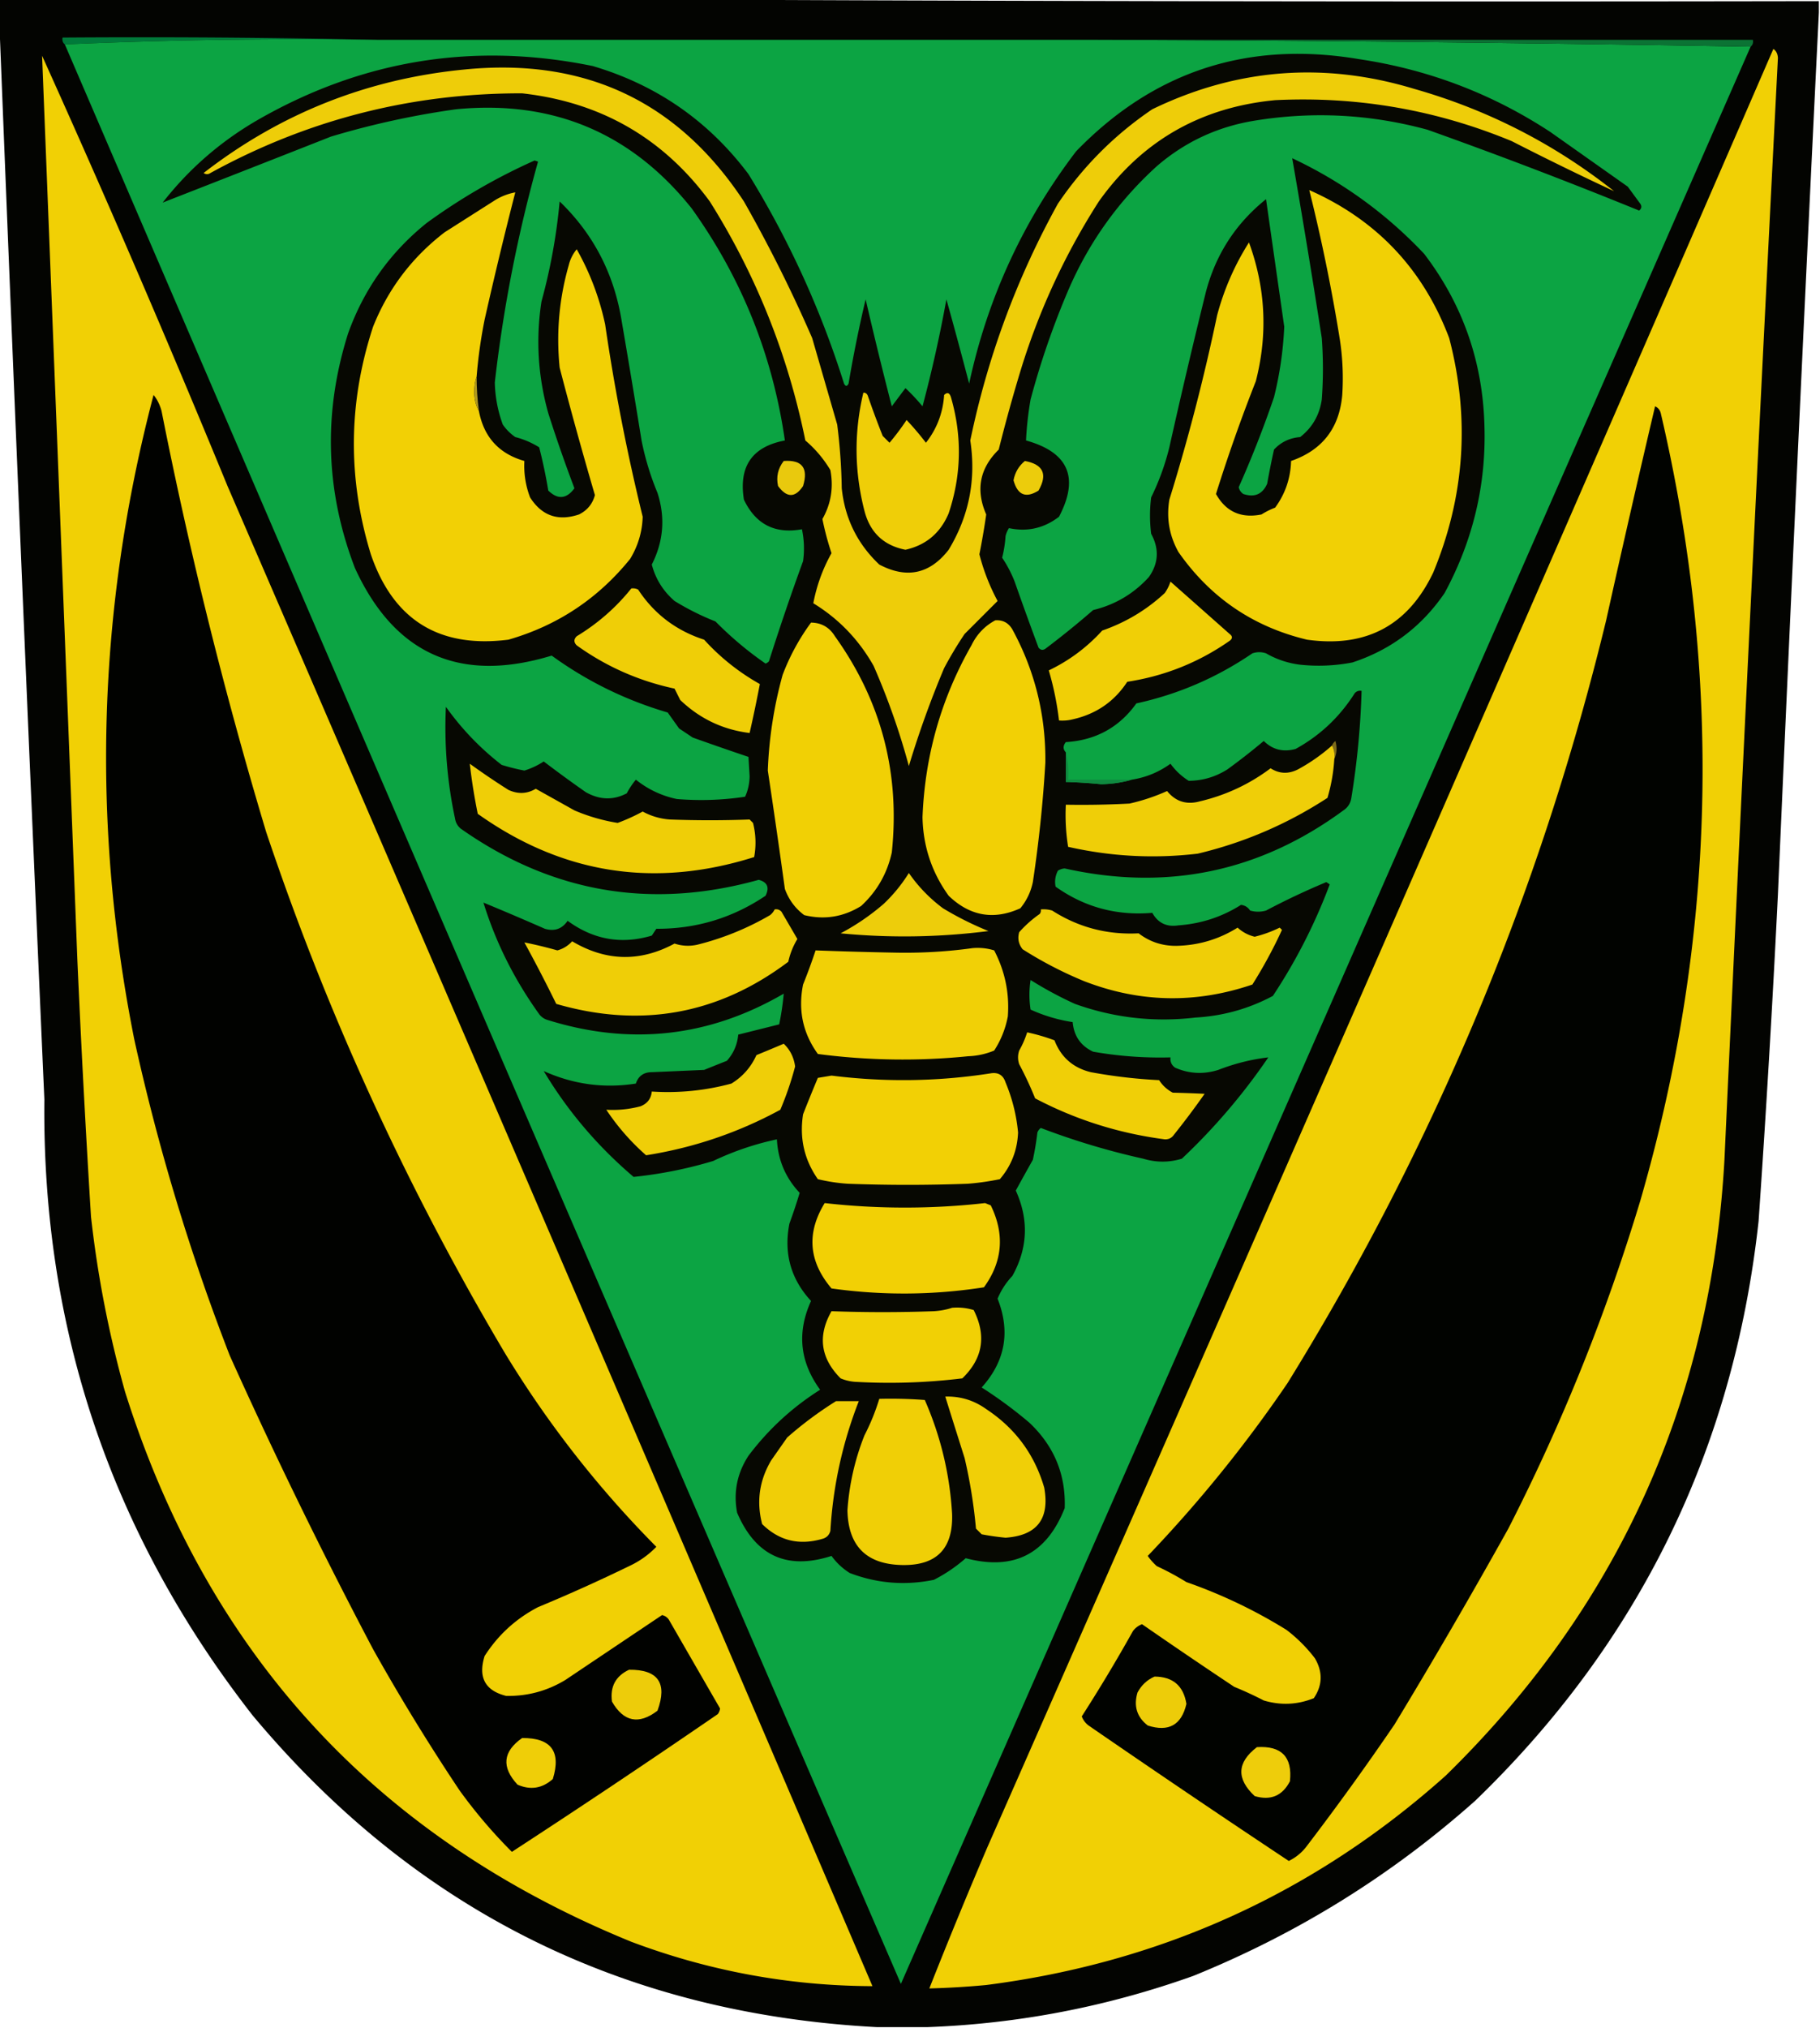 <svg xmlns="http://www.w3.org/2000/svg" width="800" height="891" style="shape-rendering:geometricPrecision;text-rendering:geometricPrecision;image-rendering:optimizeQuality;fill-rule:evenodd;clip-rule:evenodd"><path style="opacity:1" fill="#030401" d="M-.5-.5h234c188.499 1 377.166 1.333 566 1v5a71393.29 71393.29 0 0 0-18 387.5 7114.416 7114.416 0 0 1-8.5 143.5C762.007 636.646 720.507 721.48 648.5 791c-36.766 32.732-78.099 58.398-124 77-37.968 13.547-76.968 21.047-117 22.5h-22c-111.594-5.88-203.094-51.547-274.5-137C48.93 673.958 18.43 583.791 19.5 483A102033.408 102033.408 0 0 1-.5 4.5v-5z"/><path style="opacity:1" fill="#007a3a" d="M166.5 17.5c-46.345-.662-92.345.005-138 2-.904-.709-1.237-1.709-1-3a4830.84 4830.84 0 0 1 139 1z"/><path style="opacity:1" fill="#0ca443" d="M166.5 17.5h315c96.171.334 192.171 1.334 288 3a4172874.429 4172874.429 0 0 1-373.5 851 489281.758 489281.758 0 0 1-367.5-852c45.655-1.995 91.655-2.662 138-2z"/><path style="opacity:1" fill="#0b7334" d="M481.5 17.5h289c.237 1.291-.096 2.291-1 3a20704.995 20704.995 0 0 0-288-3z"/><path style="opacity:1" fill="#070802" d="M468.5 330.5v13c5.175.149 10.342.482 15.5 1 4.726-.079 9.226-.746 13.5-2 6.227-.973 11.894-3.307 17-7 2.162 2.994 4.828 5.494 8 7.5 6.085-.026 11.751-1.693 17-5a287.744 287.744 0 0 0 16-12.5c3.876 3.836 8.543 5.003 14 3.5 10.704-5.867 19.371-14.033 26-24.5.825-.886 1.825-1.219 3-1a354.639 354.639 0 0 1-4.5 47c-.346 2.348-1.513 4.181-3.5 5.5-36.771 27.022-77.604 35.522-122.5 25.5a6.293 6.293 0 0 0-3 1c-1.15 2.254-1.484 4.587-1 7 12.673 9.007 26.84 12.84 42.5 11.5 2.505 4.484 6.338 6.317 11.5 5.5 9.973-.713 19.14-3.713 27.5-9 1.708.203 3.041 1.036 4 2.5 2.333.667 4.667.667 7 0a320.74 320.74 0 0 1 26.5-12.5l1.5 1a242.489 242.489 0 0 1-25 49c-10.59 5.649-21.924 8.816-34 9.5-18.198 2.143-35.865.143-53-6a165.712 165.712 0 0 1-19.5-10.5 42.479 42.479 0 0 0 0 13 69.853 69.853 0 0 0 18.5 5.5c.542 6.099 3.542 10.432 9 13a170.464 170.464 0 0 0 34 2.5c-.203 1.89.463 3.39 2 4.5 6.144 2.711 12.478 3.045 19 1 7.277-2.819 14.61-4.653 22-5.5a269.529 269.529 0 0 1-38 44.5c-5.606 1.717-11.273 1.717-17 0a323.53 323.53 0 0 1-45-13.5 4.457 4.457 0 0 0-1.5 2 130.883 130.883 0 0 1-2 12 1085.52 1085.52 0 0 0-7.5 13.5c5.788 12.786 5.288 25.286-1.5 37.5a32.646 32.646 0 0 0-6.5 10c5.713 14.493 3.379 27.493-7 39a192.296 192.296 0 0 1 21 15.5c10.865 10.289 16.032 22.789 15.5 37.5-7.984 20.242-22.484 27.575-43.5 22a68.357 68.357 0 0 1-14 9.5c-12.651 2.59-24.984 1.59-37-3-3.172-2.006-5.838-4.506-8-7.5-19.539 6.316-33.373-.018-41.5-19-1.667-8.998 0-17.331 5-25 8.762-11.618 19.262-21.285 31.5-29-8.944-12.219-10.278-25.219-4-39-8.899-9.625-12.065-20.958-9.5-34a236.694 236.694 0 0 0 4.5-13.5c-6.208-6.586-9.541-14.419-10-23.5a126.135 126.135 0 0 0-28 9.5 186.952 186.952 0 0 1-35 7c-15.887-13.524-29.053-29.024-39.5-46.5 12.983 5.865 26.483 7.698 40.5 5.5 1.096-3.315 3.429-4.982 7-5l23-1c3.286-1.328 6.619-2.661 10-4 2.916-3.233 4.582-7.066 5-11.5l18-4.5a119.204 119.204 0 0 0 2-13.5c-32.848 19.104-67.515 22.938-104 11.5a6.978 6.978 0 0 1-3.5-2.5c-10.949-15.232-19.116-31.565-24.5-49a1290.047 1290.047 0 0 1 27 11.5c4.23 1.246 7.564.08 10-3.5 11.345 8.304 23.679 10.471 37 6.5l2-3c17.486.091 33.486-4.743 48-14.5 1.816-3.651.816-5.984-3-7-47.308 13.169-90.975 5.669-131-22.5-1.393-1.171-2.227-2.671-2.5-4.5a191.477 191.477 0 0 1-4-49c6.936 9.724 15.102 18.224 24.5 25.5a90.158 90.158 0 0 0 10 2.5 33.112 33.112 0 0 0 8.5-4 556.87 556.87 0 0 0 18.5 13.5c6.109 3.432 12.109 3.599 18 .5a35.377 35.377 0 0 1 4-6c5.314 4.263 11.314 7.097 18 8.5 10.045.831 20.045.498 30-1 1.276-2.724 1.942-5.724 2-9l-.5-8.5a1484.125 1484.125 0 0 1-24.5-8.5l-6-4-5-7c-18.505-5.42-35.505-13.753-51-25-40.27 12.273-69.103-.56-86.5-38.5-12.994-33.894-13.994-68.227-3-103 6.959-19.427 18.459-35.594 34.5-48.5A261.186 261.186 0 0 1 235 70.5l1.5.5a618.735 618.735 0 0 0-19 97 57.096 57.096 0 0 0 3.5 18.5c1.5 2.167 3.333 4 5.5 5.5a37.317 37.317 0 0 1 10.5 4.5 221.985 221.985 0 0 1 4 19c4.191 4.063 8.024 3.73 11.5-1a644.416 644.416 0 0 1-11.5-33c-4.528-16.112-5.528-32.446-3-49a253.912 253.912 0 0 0 8-44c14.476 13.946 23.476 30.946 27 51a5311.818 5311.818 0 0 1 9 54 121.583 121.583 0 0 0 7 23c3.496 10.849 2.663 21.349-2.5 31.5 1.661 6.338 4.995 11.672 10 16a113.453 113.453 0 0 0 18 9 152.737 152.737 0 0 0 22 18.5 3.647 3.647 0 0 0 1.5-1 1108.997 1108.997 0 0 1 15-44 40.423 40.423 0 0 0-.5-14c-11.835 2.166-20.335-2.167-25.5-13-2.368-14.628 3.632-23.295 18-26-5.359-37.379-19.026-71.379-41-102-26.525-33.13-61.025-47.63-103.5-43.5a367.816 367.816 0 0 0-55 12 24020.963 24020.963 0 0 1-74 29c11.823-15.15 26.157-27.483 43-37 45.696-25.869 94.363-33.535 146-23 28.104 8.297 50.938 24.13 68.5 47.5 17.793 28.92 31.793 59.587 42 92 .667 1.333 1.333 1.333 2 0a572.692 572.692 0 0 1 7.5-37 1914.95 1914.95 0 0 0 11.5 47c2.009-2.698 4.009-5.364 6-8a85.884 85.884 0 0 1 7.5 8 586.967 586.967 0 0 0 10.5-47 2244.715 2244.715 0 0 1 10 37c8.047-37.432 23.713-71.432 47-102 34.143-35.26 75.643-48.76 124.5-40.5 30.409 4.546 58.409 15.212 84 32l34 24 5.5 7.5c.749 1.135.583 2.135-.5 3a2224.766 2224.766 0 0 0-93-35.5c-25.043-6.835-50.377-8.169-76-4-16.276 2.64-30.609 9.307-43 20-16.632 15.097-29.466 32.931-38.5 53.5a354.67 354.67 0 0 0-17 49 143.814 143.814 0 0 0-2 18c18.669 5.172 23.502 16.338 14.5 33.5-6.592 5.063-13.925 6.729-22 5a11.333 11.333 0 0 0-1.5 3.5 51.727 51.727 0 0 1-1.5 9.5 53.672 53.672 0 0 1 5.5 10.5 1506.33 1506.33 0 0 0 10.5 29c.865 1.083 1.865 1.249 3 .5a382.357 382.357 0 0 0 21-17c9.671-2.347 17.838-7.181 24.5-14.5 4.272-6.083 4.605-12.416 1-19a64.218 64.218 0 0 1 0-16 108.185 108.185 0 0 0 8-22 3093.023 3093.023 0 0 1 16-68c4.313-16.634 13.146-30.301 26.5-41 2.661 18.66 5.327 37.327 8 56a156.003 156.003 0 0 1-4.5 31 471.08 471.08 0 0 1-15.5 39.5c.259 1.261.926 2.261 2 3 4.928 1.643 8.428.143 10.5-4.5a356.424 356.424 0 0 1 3-15c3.057-3.294 6.89-5.128 11.5-5.5 5.336-4.161 8.502-9.661 9.5-16.5.667-9 .667-18 0-27a4271.698 4271.698 0 0 0-13-79c21.986 10.328 41.32 24.328 58 42 16.92 22.163 25.754 47.33 26.5 75.5.811 25.919-5.023 50.419-17.5 73.5-10.101 14.779-23.601 24.945-40.5 30.5a77.487 77.487 0 0 1-23 1c-5.381-.67-10.381-2.337-15-5-2-.667-4-.667-6 0-15.568 10.634-32.568 17.968-51 22-7.529 10.53-17.862 16.197-31 17-1.301 1.616-1.301 3.116 0 4.5z"/><path style="opacity:1" fill="#f1d005" d="M779.5 21.5c1.248.834 1.915 2.167 2 4a96239.897 96239.897 0 0 0-23.5 484c-5.963 106.325-46.797 196.492-122.5 270.5-57.582 51.462-124.916 82.129-202 92a371.738 371.738 0 0 1-25 1.5 2449.87 2449.87 0 0 1 25.5-62 162133.523 162133.523 0 0 0 345.5-790zM18.5 24.5a6006.344 6006.344 0 0 1 81.5 189 167784.132 167784.132 0 0 1 283.5 659c-36.452-.132-71.785-6.632-106-19.5C165.58 807.358 91.414 726.858 55 611.5a482.259 482.259 0 0 1-15-77 6405.958 6405.958 0 0 1-6-113 606196.703 606196.703 0 0 0-15.5-397z"/><path style="opacity:1" fill="#eecd09" d="M204.5 30.5c52.797-5.179 93.63 14.155 122.5 58a629.263 629.263 0 0 1 30 60l11 38a251.676 251.676 0 0 1 2 28c1.369 13.237 6.869 24.404 16.5 33.5 12.04 6.351 22.207 4.184 30.5-6.5 8.952-14.805 12.119-30.805 9.5-48 7.61-36.671 20.444-71.338 38.5-104C476.167 73 490 59.167 506.5 48c37.094-17.952 75.427-20.952 115-9 32.408 9.203 61.741 24.203 88 45a1387.89 1387.89 0 0 1-45-22c-33.278-13.769-67.945-19.769-104-18-32.772 3.125-58.606 17.958-77.5 44.5-14.595 22.772-25.929 47.106-34 73a718.207 718.207 0 0 0-10 36c-8.375 8.21-10.209 17.71-5.5 28.5a319.655 319.655 0 0 1-3 17.5 90.953 90.953 0 0 0 8 20.5L424 278.5a169.27 169.27 0 0 0-9 15 431.08 431.08 0 0 0-15.5 43 312.766 312.766 0 0 0-15.5-44c-6.52-11.518-15.353-20.684-26.5-27.5 1.492-7.813 4.158-15.146 8-22a124.162 124.162 0 0 1-4-15c3.78-6.645 4.947-13.812 3.5-21.5-2.975-4.97-6.642-9.304-11-13-7.683-37.675-21.683-72.675-42-105-20.422-27.804-47.922-43.637-82.5-47.5-48.662-.084-94.329 11.582-137 35-1 .667-2 .667-3 0 33.868-26.238 72.201-41.405 115-45.5z"/><path style="opacity:1" fill="#f1d005" d="M575.5 83.5c29.556 13.057 50.056 34.724 61.5 65 9.208 35.161 6.875 69.494-7 103-11.102 23.306-29.602 33.139-55.5 29.5-23.668-5.657-42.502-18.491-56.5-38.5-4.017-7.194-5.35-14.861-4-23a889.686 889.686 0 0 0 21-81c3.069-11.461 7.735-22.127 14-32 7.32 20.041 8.32 40.374 3 61a727.562 727.562 0 0 0-17.5 49.5c4.371 7.801 11.037 10.801 20 9a34.099 34.099 0 0 1 6-3c4.452-6.079 6.785-12.912 7-20.5 13.721-4.75 21.221-14.417 22.5-29 .522-8.026.189-16.026-1-24a780.395 780.395 0 0 0-13.5-66z"/><path style="opacity:1" fill="#f2d005" d="M209.5 165.5c-.662 1.804-.995 3.804-1 6-.157 3.314.509 6.314 2 9 2.155 11.487 8.822 18.82 20 22a38.69 38.69 0 0 0 2.5 16c5.144 8.083 12.31 10.583 21.5 7.5 3.628-1.792 5.961-4.625 7-8.5a1895.338 1895.338 0 0 1-15.5-56c-1.547-15.297-.213-30.297 4-45a17.335 17.335 0 0 1 3.5-7c5.828 10.309 9.994 21.309 12.5 33a900.14 900.14 0 0 0 16.5 84.5c-.202 6.611-2.036 12.777-5.5 18.5-14.128 17.469-31.961 29.302-53.5 35.5-30.454 3.866-50.621-8.634-60.5-37.5-10.254-33.455-9.921-66.788 1-100 6.657-16.669 17.157-30.502 31.5-41.5l22-14a25.931 25.931 0 0 1 9-3.5 1901.285 1901.285 0 0 0-13.5 56 216.154 216.154 0 0 0-3.5 25z"/><path style="opacity:1" fill="#efce08" d="M379.5 172.5c.997-.03 1.664.47 2 1.5a396.077 396.077 0 0 0 6.5 17.5l3 3a109.279 109.279 0 0 0 7.5-10 123.945 123.945 0 0 1 8.5 10c4.826-6.139 7.492-13.139 8-21 1.395-1.315 2.395-.981 3 1 4.96 17.119 4.627 34.119-1 51-3.647 8.656-9.98 13.989-19 16-9.539-1.871-15.539-7.538-18-17-4.472-17.299-4.639-34.632-.5-52z"/><path style="opacity:1" fill="#010200" d="M67.5 173.5c1.605 1.98 2.772 4.313 3.5 7a1972.788 1972.788 0 0 0 46 185c26.913 80.088 61.913 156.421 105 229 18.799 30.91 40.965 59.243 66.5 85-3.435 3.558-7.435 6.391-12 8.5a735.152 735.152 0 0 1-40 18c-9.735 5.068-17.568 12.234-23.5 21.5-2.907 9.365.26 15.198 9.5 17.5 9.332.167 17.998-2.166 26-7a66022.159 66022.159 0 0 1 42.5-28.5c1.261.259 2.261.926 3 2 7.53 13.07 15.03 26.07 22.5 39a4.933 4.933 0 0 1-1 2.5 4404.279 4404.279 0 0 1-90.5 60.5 221.772 221.772 0 0 1-23-27 925.688 925.688 0 0 1-38-62 2301.903 2301.903 0 0 1-63-129c-17.548-45.176-31.548-91.509-42-139-18.953-95.054-16.12-189.388 8.5-283z"/><path style="opacity:1" fill="#b0991e" d="M209.5 165.5c.003 5.027.336 10.027 1 15-1.491-2.686-2.157-5.686-2-9 .005-2.196.338-4.196 1-6z"/><path style="opacity:1" fill="#010300" d="M727.5 178.5c1.29.558 2.123 1.558 2.5 3 27.209 116.125 24.209 231.458-9 346-15.041 49.804-34.375 97.804-58 144a2743.699 2743.699 0 0 1-50 86 1224.745 1224.745 0 0 1-39 54 21.754 21.754 0 0 1-7.5 6 6229.014 6229.014 0 0 1-88-59.5c-1.399-1.062-2.399-2.395-3-4a710.648 710.648 0 0 0 22.5-37.5c1.062-1.399 2.395-2.399 4-3a2575.795 2575.795 0 0 0 40.5 27.5 161.582 161.582 0 0 1 13 6c7.469 2.228 14.802 1.895 22-1 3.828-5.646 3.995-11.479.5-17.5a65.916 65.916 0 0 0-12.5-12.5 222.095 222.095 0 0 0-44-21 121.345 121.345 0 0 0-13-7 25.513 25.513 0 0 1-4-4.5 587.872 587.872 0 0 0 61.5-76c64.374-104.082 111.041-215.749 140-335a7785.24 7785.24 0 0 1 21.5-94z"/><path style="opacity:1" fill="#e9c90d" d="M344.5 202.5c8.062-.577 10.896 3.09 8.5 11-3.479 5.257-7.146 5.257-11 0-.879-4.062-.046-7.729 2.5-11z"/><path style="opacity:1" fill="#eccc0c" d="M450.5 202.5c8.075 1.505 10.075 5.839 6 13-5.556 3.508-9.223 2.008-11-4.5.65-3.472 2.316-6.305 5-8.5z"/><path style="opacity:1" fill="#f0cf06" d="M514.5 255.5c8.627 7.622 17.294 15.289 26 23 1.333 1 1.333 2 0 3-13.565 9.48-28.565 15.48-45 18-5.693 8.693-13.693 14.193-24 16.5a18.453 18.453 0 0 1-6 .5 131.703 131.703 0 0 0-4.5-22c8.962-4.292 16.795-10.126 23.5-17.5 10.378-3.6 19.544-9.1 27.5-16.5a19.177 19.177 0 0 0 2.5-5z"/><path style="opacity:1" fill="#efce07" d="M277.5 258.5a4.934 4.934 0 0 1 3 .5c7.036 10.691 16.703 18.024 29 22 7.086 7.801 15.253 14.301 24.5 19.5a618.918 618.918 0 0 1-4.5 21.5c-11.717-1.441-21.884-6.274-30.5-14.5l-2.5-5c-15.719-3.363-30.052-9.696-43-19-1.333-1.333-1.333-2.667 0-4 9.301-5.642 17.301-12.642 24-21z"/><path style="opacity:1" fill="#f2d005" d="M437.5 272.5c3.285-.231 5.785 1.103 7.5 4 9.889 18.164 14.722 37.664 14.5 58.5a579.021 579.021 0 0 1-5.5 52.5c-.903 4.305-2.737 8.139-5.5 11.5-11.675 5.294-22.175 3.461-31.5-5.5-7.416-10.249-11.25-21.749-11.5-34.5 1.037-26.992 8.204-52.159 21.5-75.5 2.357-4.855 5.857-8.521 10.5-11z"/><path style="opacity:1" fill="#f1d005" d="M356.5 273.5c4.576.068 8.076 2.068 10.5 6 20.357 28.425 28.69 60.092 25 95-2.053 9.277-6.553 17.11-13.5 23.5-7.818 4.832-16.151 6.165-25 4-3.959-2.965-6.792-6.798-8.5-11.5a4093.653 4093.653 0 0 0-7.5-52 182.684 182.684 0 0 1 6.5-42 95.956 95.956 0 0 1 12.5-23z"/><path style="opacity:1" fill="#7e6c1b" d="M586.5 333.5c.295-2.235-.039-4.235-1-6 .283-.789.783-1.456 1.5-2 .801 2.867.634 5.534-.5 8z"/><path style="opacity:1" fill="#efce08" d="M585.5 327.5c.961 1.765 1.295 3.765 1 6a75.371 75.371 0 0 1-3 17c-17.61 11.474-36.61 19.64-57 24.5-19.172 2.269-38.172 1.269-57-3a88.665 88.665 0 0 1-1-18.5c9.339.166 18.673 0 28-.5a87.263 87.263 0 0 0 16.5-5.5c3.788 4.653 8.622 6.153 14.5 4.5 11.379-2.691 21.713-7.524 31-14.5 3.821 2.444 7.821 2.61 12 .5a79.378 79.378 0 0 0 15-10.5z"/><path style="opacity:1" fill="#efce07" d="M206.5 335.5a324.602 324.602 0 0 0 17 11.5c4.191 1.925 8.191 1.759 12-.5l17 9.5a80.951 80.951 0 0 0 19 5.5 82.422 82.422 0 0 0 11-5 29.087 29.087 0 0 0 12 3.5c11.683.435 23.35.435 35 0l1.5 1.5c1.255 5.007 1.422 10.007.5 15-43.761 13.804-84.261 7.471-121.5-19a251.526 251.526 0 0 1-3.5-22z"/><path style="opacity:1" fill="#0f8a40" d="M468.5 330.5c.983 3.798 1.317 7.798 1 12h28c-4.274 1.254-8.774 1.921-13.5 2a217.806 217.806 0 0 0-15.5-1v-13z"/><path style="opacity:1" fill="#edcd0b" d="M399.5 383.5c4.097 5.932 9.097 11.099 15 15.5a140.065 140.065 0 0 0 20 10 290.951 290.951 0 0 1-65 1 100.803 100.803 0 0 0 19-13 68.49 68.49 0 0 0 11-13.5z"/><path style="opacity:1" fill="#efce07" d="M340.5 399.5c1.175-.219 2.175.114 3 1l7 12a32.458 32.458 0 0 0-4 10c-30.744 23.121-64.744 29.287-102 18.5a664.264 664.264 0 0 0-14-27c4.783.95 9.617 2.117 14.5 3.5 2.524-.678 4.691-2.012 6.5-4 14.871 8.837 29.871 9.171 45 1 3.273 1.085 6.606 1.252 10 .5a121.693 121.693 0 0 0 32-13c.881-.708 1.547-1.542 2-2.5zM457.5 399.5a12.93 12.93 0 0 1 5 .5c11.512 7.374 24.178 10.708 38 10 4.807 3.703 10.307 5.536 16.5 5.5 9.779-.193 18.779-2.859 27-8 2.136 1.959 4.636 3.293 7.5 4a54.253 54.253 0 0 0 11-4l1 1a207.495 207.495 0 0 1-13 24c-24.923 8.481-49.59 7.981-74-1.5a172.96 172.96 0 0 1-27-14c-1.782-2.243-2.282-4.743-1.5-7.5a51.057 51.057 0 0 1 9-8 2.428 2.428 0 0 0 .5-2z"/><path style="opacity:1" fill="#f1d006" d="M427.5 416.5c3.277-.284 6.443.049 9.5 1 4.761 9.156 6.761 18.822 6 29-1.027 5.421-3.027 10.421-6 15-3.644 1.521-7.477 2.355-11.5 2.5a285.968 285.968 0 0 1-66-1c-6.591-9.098-8.758-19.265-6.5-30.5a257.952 257.952 0 0 0 5.5-15c11.994.454 23.994.788 36 1 11.207.168 22.207-.499 33-2z"/><path style="opacity:1" fill="#f0cf07" d="M451.5 453.5a85.163 85.163 0 0 1 12 3.5c2.878 7.444 8.212 12.11 16 14a227.491 227.491 0 0 0 30 3.5 15.855 15.855 0 0 0 6 5.5c4.738.112 9.404.278 14 .5a354.308 354.308 0 0 1-13.5 18c-.956 1.394-2.289 2.061-4 2-20.182-2.624-39.182-8.624-57-18a154.002 154.002 0 0 0-7-15c-.667-2-.667-4 0-6a41.002 41.002 0 0 0 3.5-8z"/><path style="opacity:1" fill="#efce08" d="M344.5 458.5c2.789 2.655 4.455 5.988 5 10a138.558 138.558 0 0 1-6.5 19c-18.462 10.037-38.129 16.704-59 20-6.666-5.84-12.5-12.506-17.5-20 5.02.298 10.02-.202 15-1.5 3.034-1.191 4.701-3.358 5-6.5 11.885.764 23.552-.403 35-3.5 4.934-3.023 8.601-7.19 11-12.5a830.182 830.182 0 0 0 12-5z"/><path style="opacity:1" fill="#f2d005" d="M435.5 471.5c3.308-.526 5.474.807 6.5 4a74.158 74.158 0 0 1 5.5 22c-.318 7.794-2.985 14.627-8 20.5-4.623.958-9.29 1.625-14 2a702.15 702.15 0 0 1-53 0 78.39 78.39 0 0 1-13-2c-5.976-8.534-8.143-18.034-6.5-28.5a681.207 681.207 0 0 1 6.5-16l6-1c23.537 2.952 46.87 2.619 70-1zM362.5 528.5a314.768 314.768 0 0 0 70.5 0l2.5 1c6.208 12.711 5.208 24.711-3 36-22.266 3.468-44.599 3.635-67 .5-10.065-11.857-11.065-24.357-3-37.5z"/><path style="opacity:1" fill="#f1d005" d="M418.5 574.5c3.277-.284 6.443.049 9.5 1 5.669 11.304 4.002 21.304-5 30a264.081 264.081 0 0 1-47.5 1.5 20.2 20.2 0 0 1-6-1.5c-8.836-8.857-10.169-18.69-4-29.5a621.75 621.75 0 0 0 45 0c2.865-.183 5.531-.683 8-1.5z"/><path style="opacity:1" fill="#f0cf07" d="M415.5 613.5c6.613-.195 12.613 1.639 18 5.5 12.751 8.41 21.251 19.91 25.5 34.5 2.483 13.72-3.184 21.053-17 22a113.964 113.964 0 0 1-10.5-1.5l-2.5-2.5a225.103 225.103 0 0 0-5-31 9754.995 9754.995 0 0 1-8.5-27z"/><path style="opacity:1" fill="#f0cf06" d="M386.5 614.5c6.675-.166 13.342 0 20 .5 6.982 15.928 10.982 32.594 12 50 .525 15.307-6.808 22.807-22 22.5-15.657-.324-23.657-8.324-24-24a108.756 108.756 0 0 1 7.5-33 95.103 95.103 0 0 0 6.5-16z"/><path style="opacity:1" fill="#f0ce07" d="M367.5 615.5h10c-7.157 18.299-11.324 37.299-12.5 57-.5 1.833-1.667 3-3.5 3.5-10.237 2.997-19.071.83-26.5-6.5-2.56-9.871-1.227-19.204 4-28l7-10a162.904 162.904 0 0 1 21.5-16z"/><path style="opacity:1" fill="#edcc0a" d="M276.5 733.5c12.779-.127 16.946 5.873 12.5 18-8.2 6.258-14.867 4.924-20-4-.89-6.557 1.61-11.224 7.5-14z"/><path style="opacity:1" fill="#edcc09" d="M507.5 736.5c8.052.053 12.719 4.053 14 12-2.147 9.293-7.813 12.46-17 9.5-4.772-3.699-6.272-8.533-4.5-14.5 1.742-3.246 4.242-5.579 7.5-7z"/><path style="opacity:1" fill="#efce08" d="M229.5 763.5c12.735-.104 17.235 5.896 13.5 18-4.625 4.141-9.791 4.974-15.5 2.5-7.159-7.701-6.492-14.534 2-20.5z"/><path style="opacity:1" fill="#eecd0b" d="M552.5 767.5c10.818-.683 15.651 4.317 14.5 15-3.323 6.408-8.489 8.575-15.5 6.5-8.123-7.617-7.79-14.784 1-21.5z"/></svg>